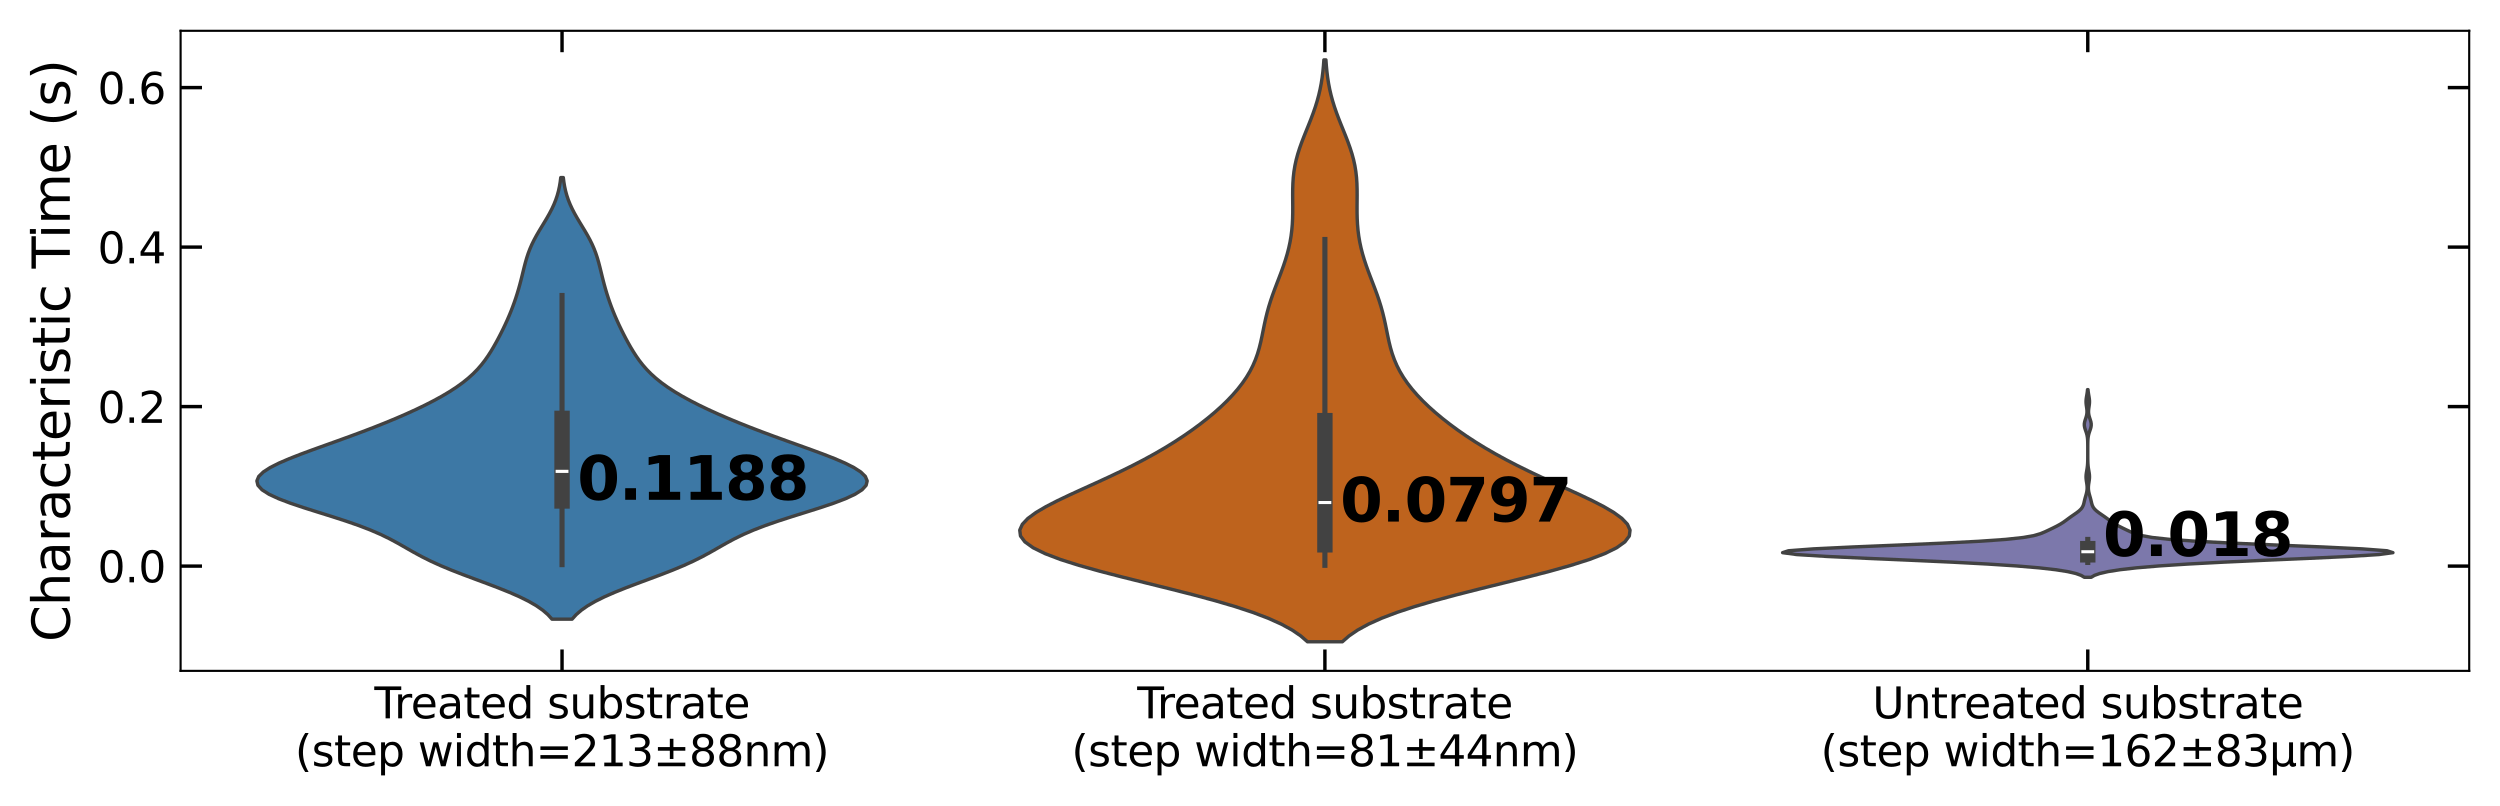 <?xml version="1.0" encoding="utf-8" standalone="no"?>
<!DOCTYPE svg PUBLIC "-//W3C//DTD SVG 1.1//EN"
  "http://www.w3.org/Graphics/SVG/1.1/DTD/svg11.dtd">
<svg xmlns:xlink="http://www.w3.org/1999/xlink" width="584.4pt" height="188.4pt" viewBox="0 0 584.4 188.4" xmlns="http://www.w3.org/2000/svg" version="1.1">
 <defs>
  <style type="text/css">*{stroke-linejoin: round; stroke-linecap: butt}</style>
 </defs>
 <g id="figure_1">
  <g id="patch_1">
   <path d="M 0 188.4 
L 584.4 188.4 
L 584.4 0 
L 0 0 
z
" style="fill: #ffffff"/>
  </g>
  <g id="axes_1">
   <g id="patch_2">
    <path d="M 42.217 156.824 
L 577.2 156.824 
L 577.2 7.2 
L 42.217 7.2 
z
" style="fill: #ffffff"/>
   </g>
   <g id="PolyCollection_1">
    <defs>
     <path id="m3289b4a9d1" d="M 133.731 -43.666 
L 129.03 -43.666 
L 128.087 -44.709 
L 126.881 -45.752 
L 125.384 -46.794 
L 123.583 -47.837 
L 121.482 -48.879 
L 119.11 -49.922 
L 116.516 -50.965 
L 113.772 -52.007 
L 110.963 -53.05 
L 108.179 -54.093 
L 105.503 -55.135 
L 103 -56.178 
L 100.705 -57.221 
L 98.616 -58.263 
L 96.695 -59.306 
L 94.867 -60.348 
L 93.037 -61.391 
L 91.101 -62.434 
L 88.962 -63.476 
L 86.55 -64.519 
L 83.834 -65.562 
L 80.831 -66.604 
L 77.607 -67.647 
L 74.275 -68.69 
L 70.978 -69.732 
L 67.877 -70.775 
L 65.133 -71.817 
L 62.888 -72.86 
L 61.254 -73.903 
L 60.299 -74.945 
L 60.05 -75.988 
L 60.487 -77.031 
L 61.556 -78.073 
L 63.176 -79.116 
L 65.248 -80.159 
L 67.668 -81.201 
L 70.335 -82.244 
L 73.156 -83.287 
L 76.053 -84.329 
L 78.964 -85.372 
L 81.84 -86.414 
L 84.651 -87.457 
L 87.374 -88.5 
L 89.998 -89.542 
L 92.516 -90.585 
L 94.922 -91.628 
L 97.212 -92.67 
L 99.38 -93.713 
L 101.418 -94.756 
L 103.319 -95.798 
L 105.074 -96.841 
L 106.677 -97.883 
L 108.127 -98.926 
L 109.426 -99.969 
L 110.582 -101.011 
L 111.606 -102.054 
L 112.515 -103.097 
L 113.327 -104.139 
L 114.06 -105.182 
L 114.732 -106.225 
L 115.357 -107.267 
L 115.947 -108.31 
L 116.51 -109.352 
L 117.051 -110.395 
L 117.571 -111.438 
L 118.07 -112.48 
L 118.547 -113.523 
L 119 -114.566 
L 119.429 -115.608 
L 119.834 -116.651 
L 120.214 -117.694 
L 120.571 -118.736 
L 120.905 -119.779 
L 121.217 -120.821 
L 121.508 -121.864 
L 121.782 -122.907 
L 122.042 -123.949 
L 122.296 -124.992 
L 122.553 -126.035 
L 122.827 -127.077 
L 123.129 -128.12 
L 123.473 -129.163 
L 123.869 -130.205 
L 124.322 -131.248 
L 124.834 -132.29 
L 125.398 -133.333 
L 126.002 -134.376 
L 126.631 -135.418 
L 127.266 -136.461 
L 127.886 -137.504 
L 128.474 -138.546 
L 129.015 -139.589 
L 129.497 -140.632 
L 129.914 -141.674 
L 130.264 -142.717 
L 130.551 -143.759 
L 130.778 -144.802 
L 130.953 -145.845 
L 131.084 -146.887 
L 131.677 -146.887 
L 131.677 -146.887 
L 131.808 -145.845 
L 131.984 -144.802 
L 132.211 -143.759 
L 132.497 -142.717 
L 132.848 -141.674 
L 133.265 -140.632 
L 133.747 -139.589 
L 134.287 -138.546 
L 134.875 -137.504 
L 135.496 -136.461 
L 136.13 -135.418 
L 136.759 -134.376 
L 137.364 -133.333 
L 137.928 -132.29 
L 138.439 -131.248 
L 138.893 -130.205 
L 139.288 -129.163 
L 139.632 -128.12 
L 139.935 -127.077 
L 140.208 -126.035 
L 140.466 -124.992 
L 140.72 -123.949 
L 140.98 -122.907 
L 141.253 -121.864 
L 141.544 -120.821 
L 141.856 -119.779 
L 142.19 -118.736 
L 142.547 -117.694 
L 142.927 -116.651 
L 143.332 -115.608 
L 143.761 -114.566 
L 144.215 -113.523 
L 144.692 -112.48 
L 145.191 -111.438 
L 145.711 -110.395 
L 146.251 -109.352 
L 146.814 -108.31 
L 147.405 -107.267 
L 148.03 -106.225 
L 148.701 -105.182 
L 149.434 -104.139 
L 150.246 -103.097 
L 151.155 -102.054 
L 152.18 -101.011 
L 153.335 -99.969 
L 154.634 -98.926 
L 156.084 -97.883 
L 157.688 -96.841 
L 159.443 -95.798 
L 161.343 -94.756 
L 163.381 -93.713 
L 165.549 -92.67 
L 167.84 -91.628 
L 170.246 -90.585 
L 172.763 -89.542 
L 175.387 -88.5 
L 178.111 -87.457 
L 180.921 -86.414 
L 183.798 -85.372 
L 186.708 -84.329 
L 189.605 -83.287 
L 192.426 -82.244 
L 195.093 -81.201 
L 197.513 -80.159 
L 199.586 -79.116 
L 201.206 -78.073 
L 202.275 -77.031 
L 202.712 -75.988 
L 202.462 -74.945 
L 201.507 -73.903 
L 199.873 -72.86 
L 197.629 -71.817 
L 194.885 -70.775 
L 191.784 -69.732 
L 188.486 -68.69 
L 185.154 -67.647 
L 181.931 -66.604 
L 178.928 -65.562 
L 176.212 -64.519 
L 173.799 -63.476 
L 171.66 -62.434 
L 169.724 -61.391 
L 167.894 -60.348 
L 166.067 -59.306 
L 164.145 -58.263 
L 162.056 -57.221 
L 159.761 -56.178 
L 157.258 -55.135 
L 154.583 -54.093 
L 151.798 -53.05 
L 148.989 -52.007 
L 146.245 -50.965 
L 143.652 -49.922 
L 141.279 -48.879 
L 139.179 -47.837 
L 137.377 -46.794 
L 135.88 -45.752 
L 134.674 -44.709 
L 133.731 -43.666 
z
" style="stroke: #424242; stroke-width: 0.8"/>
    </defs>
    <g clip-path="url(#pba433b9f17)">
     <use xlink:href="#m3289b4a9d1" x="0" y="188.4" style="fill: #3d78a5; stroke: #424242; stroke-width: 0.8"/>
    </g>
   </g>
   <g id="PolyCollection_2">
    <defs>
     <path id="m4d75ad5c49" d="M 313.783 -38.377 
L 305.633 -38.377 
L 304.059 -39.751 
L 302.044 -41.125 
L 299.53 -42.499 
L 296.474 -43.873 
L 292.856 -45.247 
L 288.685 -46.621 
L 284.006 -47.995 
L 278.905 -49.369 
L 273.501 -50.743 
L 267.949 -52.117 
L 262.427 -53.491 
L 257.123 -54.864 
L 252.223 -56.238 
L 247.898 -57.612 
L 244.289 -58.986 
L 241.498 -60.36 
L 239.581 -61.734 
L 238.551 -63.108 
L 238.377 -64.482 
L 238.991 -65.856 
L 240.296 -67.23 
L 242.179 -68.604 
L 244.516 -69.978 
L 247.184 -71.352 
L 250.07 -72.726 
L 253.069 -74.1 
L 256.098 -75.474 
L 259.088 -76.848 
L 261.992 -78.222 
L 264.776 -79.596 
L 267.425 -80.97 
L 269.931 -82.344 
L 272.296 -83.717 
L 274.525 -85.091 
L 276.627 -86.465 
L 278.609 -87.839 
L 280.477 -89.213 
L 282.234 -90.587 
L 283.883 -91.961 
L 285.421 -93.335 
L 286.846 -94.709 
L 288.156 -96.083 
L 289.346 -97.457 
L 290.414 -98.831 
L 291.359 -100.205 
L 292.18 -101.579 
L 292.882 -102.953 
L 293.471 -104.327 
L 293.961 -105.701 
L 294.366 -107.075 
L 294.707 -108.449 
L 295.005 -109.823 
L 295.283 -111.197 
L 295.563 -112.571 
L 295.864 -113.944 
L 296.2 -115.318 
L 296.58 -116.692 
L 297.006 -118.066 
L 297.475 -119.44 
L 297.977 -120.814 
L 298.5 -122.188 
L 299.028 -123.562 
L 299.547 -124.936 
L 300.041 -126.31 
L 300.498 -127.684 
L 300.907 -129.058 
L 301.262 -130.432 
L 301.557 -131.806 
L 301.792 -133.18 
L 301.967 -134.554 
L 302.087 -135.928 
L 302.158 -137.302 
L 302.189 -138.676 
L 302.192 -140.05 
L 302.181 -141.424 
L 302.172 -142.798 
L 302.181 -144.171 
L 302.225 -145.545 
L 302.318 -146.919 
L 302.473 -148.293 
L 302.699 -149.667 
L 302.998 -151.041 
L 303.37 -152.415 
L 303.807 -153.789 
L 304.298 -155.163 
L 304.829 -156.537 
L 305.381 -157.911 
L 305.937 -159.285 
L 306.48 -160.659 
L 306.995 -162.033 
L 307.47 -163.407 
L 307.896 -164.781 
L 308.269 -166.155 
L 308.587 -167.529 
L 308.852 -168.903 
L 309.067 -170.277 
L 309.238 -171.651 
L 309.37 -173.024 
L 309.47 -174.398 
L 309.947 -174.398 
L 309.947 -174.398 
L 310.047 -173.024 
L 310.179 -171.651 
L 310.349 -170.277 
L 310.564 -168.903 
L 310.829 -167.529 
L 311.147 -166.155 
L 311.52 -164.781 
L 311.947 -163.407 
L 312.422 -162.033 
L 312.937 -160.659 
L 313.48 -159.285 
L 314.036 -157.911 
L 314.588 -156.537 
L 315.118 -155.163 
L 315.609 -153.789 
L 316.046 -152.415 
L 316.418 -151.041 
L 316.718 -149.667 
L 316.943 -148.293 
L 317.099 -146.919 
L 317.192 -145.545 
L 317.235 -144.171 
L 317.244 -142.798 
L 317.235 -141.424 
L 317.224 -140.05 
L 317.227 -138.676 
L 317.259 -137.302 
L 317.33 -135.928 
L 317.449 -134.554 
L 317.625 -133.18 
L 317.859 -131.806 
L 318.155 -130.432 
L 318.509 -129.058 
L 318.918 -127.684 
L 319.375 -126.31 
L 319.869 -124.936 
L 320.388 -123.562 
L 320.916 -122.188 
L 321.439 -120.814 
L 321.941 -119.44 
L 322.41 -118.066 
L 322.836 -116.692 
L 323.216 -115.318 
L 323.553 -113.944 
L 323.854 -112.571 
L 324.134 -111.197 
L 324.412 -109.823 
L 324.71 -108.449 
L 325.05 -107.075 
L 325.455 -105.701 
L 325.945 -104.327 
L 326.535 -102.953 
L 327.236 -101.579 
L 328.058 -100.205 
L 329.002 -98.831 
L 330.07 -97.457 
L 331.261 -96.083 
L 332.57 -94.709 
L 333.996 -93.335 
L 335.534 -91.961 
L 337.182 -90.587 
L 338.939 -89.213 
L 340.807 -87.839 
L 342.789 -86.465 
L 344.891 -85.091 
L 347.121 -83.717 
L 349.485 -82.344 
L 351.991 -80.97 
L 354.64 -79.596 
L 357.425 -78.222 
L 360.328 -76.848 
L 363.319 -75.474 
L 366.347 -74.1 
L 369.347 -72.726 
L 372.232 -71.352 
L 374.901 -69.978 
L 377.238 -68.604 
L 379.12 -67.23 
L 380.426 -65.856 
L 381.039 -64.482 
L 380.865 -63.108 
L 379.835 -61.734 
L 377.919 -60.36 
L 375.127 -58.986 
L 371.518 -57.612 
L 367.193 -56.238 
L 362.294 -54.864 
L 356.99 -53.491 
L 351.467 -52.117 
L 345.915 -50.743 
L 340.512 -49.369 
L 335.41 -47.995 
L 330.732 -46.621 
L 326.56 -45.247 
L 322.942 -43.873 
L 319.886 -42.499 
L 317.372 -41.125 
L 315.357 -39.751 
L 313.783 -38.377 
z
" style="stroke: #424242; stroke-width: 0.8"/>
    </defs>
    <g clip-path="url(#pba433b9f17)">
     <use xlink:href="#m4d75ad5c49" x="0" y="188.4" style="fill: #be631d; stroke: #424242; stroke-width: 0.8"/>
    </g>
   </g>
   <g id="PolyCollection_3">
    <defs>
     <path id="mbf0f3ba558" d="M 488.83 -53.449 
L 487.241 -53.449 
L 486.494 -53.892 
L 485.255 -54.336 
L 483.338 -54.779 
L 480.536 -55.222 
L 476.626 -55.665 
L 471.374 -56.108 
L 464.587 -56.551 
L 456.229 -56.995 
L 446.588 -57.438 
L 436.431 -57.881 
L 427.032 -58.324 
L 419.97 -58.767 
L 416.705 -59.21 
L 418.074 -59.654 
L 423.922 -60.097 
L 433.079 -60.54 
L 443.732 -60.983 
L 454.021 -61.426 
L 462.59 -61.869 
L 468.857 -62.312 
L 472.954 -62.756 
L 475.436 -63.199 
L 476.956 -63.642 
L 478.036 -64.085 
L 478.98 -64.528 
L 479.898 -64.971 
L 480.783 -65.415 
L 481.59 -65.858 
L 482.295 -66.301 
L 482.919 -66.744 
L 483.513 -67.187 
L 484.125 -67.63 
L 484.768 -68.074 
L 485.408 -68.517 
L 485.987 -68.96 
L 486.45 -69.403 
L 486.778 -69.846 
L 486.987 -70.289 
L 487.12 -70.732 
L 487.221 -71.176 
L 487.325 -71.619 
L 487.443 -72.062 
L 487.571 -72.505 
L 487.694 -72.948 
L 487.796 -73.391 
L 487.864 -73.835 
L 487.892 -74.278 
L 487.88 -74.721 
L 487.834 -75.164 
L 487.768 -75.607 
L 487.699 -76.05 
L 487.647 -76.494 
L 487.628 -76.937 
L 487.648 -77.38 
L 487.702 -77.823 
L 487.775 -78.266 
L 487.852 -78.709 
L 487.918 -79.153 
L 487.968 -79.596 
L 488 -80.039 
L 488.019 -80.482 
L 488.029 -80.925 
L 488.033 -81.368 
L 488.035 -81.811 
L 488.035 -82.255 
L 488.036 -82.698 
L 488.036 -83.141 
L 488.035 -83.584 
L 488.035 -84.027 
L 488.032 -84.47 
L 488.027 -84.914 
L 488.014 -85.357 
L 487.987 -85.8 
L 487.937 -86.243 
L 487.857 -86.686 
L 487.741 -87.129 
L 487.596 -87.573 
L 487.443 -88.016 
L 487.311 -88.459 
L 487.233 -88.902 
L 487.231 -89.345 
L 487.305 -89.788 
L 487.432 -90.231 
L 487.58 -90.675 
L 487.713 -91.118 
L 487.808 -91.561 
L 487.852 -92.004 
L 487.847 -92.447 
L 487.804 -92.89 
L 487.74 -93.334 
L 487.677 -93.777 
L 487.636 -94.22 
L 487.63 -94.663 
L 487.663 -95.106 
L 487.725 -95.549 
L 487.801 -95.993 
L 487.876 -96.436 
L 487.937 -96.879 
L 487.981 -97.322 
L 488.091 -97.322 
L 488.091 -97.322 
L 488.134 -96.879 
L 488.196 -96.436 
L 488.27 -95.993 
L 488.347 -95.549 
L 488.409 -95.106 
L 488.442 -94.663 
L 488.436 -94.22 
L 488.394 -93.777 
L 488.331 -93.334 
L 488.267 -92.89 
L 488.224 -92.447 
L 488.219 -92.004 
L 488.264 -91.561 
L 488.358 -91.118 
L 488.492 -90.675 
L 488.639 -90.231 
L 488.767 -89.788 
L 488.84 -89.345 
L 488.838 -88.902 
L 488.761 -88.459 
L 488.629 -88.016 
L 488.475 -87.573 
L 488.331 -87.129 
L 488.215 -86.686 
L 488.134 -86.243 
L 488.085 -85.8 
L 488.058 -85.357 
L 488.045 -84.914 
L 488.039 -84.47 
L 488.037 -84.027 
L 488.036 -83.584 
L 488.036 -83.141 
L 488.036 -82.698 
L 488.036 -82.255 
L 488.037 -81.811 
L 488.039 -81.368 
L 488.043 -80.925 
L 488.053 -80.482 
L 488.071 -80.039 
L 488.104 -79.596 
L 488.153 -79.153 
L 488.22 -78.709 
L 488.296 -78.266 
L 488.37 -77.823 
L 488.424 -77.38 
L 488.444 -76.937 
L 488.424 -76.494 
L 488.372 -76.05 
L 488.303 -75.607 
L 488.237 -75.164 
L 488.192 -74.721 
L 488.18 -74.278 
L 488.208 -73.835 
L 488.275 -73.391 
L 488.377 -72.948 
L 488.5 -72.505 
L 488.628 -72.062 
L 488.746 -71.619 
L 488.85 -71.176 
L 488.952 -70.732 
L 489.085 -70.289 
L 489.294 -69.846 
L 489.622 -69.403 
L 490.085 -68.96 
L 490.663 -68.517 
L 491.303 -68.074 
L 491.946 -67.63 
L 492.558 -67.187 
L 493.152 -66.744 
L 493.776 -66.301 
L 494.481 -65.858 
L 495.288 -65.415 
L 496.173 -64.971 
L 497.092 -64.528 
L 498.036 -64.085 
L 499.116 -63.642 
L 500.636 -63.199 
L 503.117 -62.756 
L 507.214 -62.312 
L 513.482 -61.869 
L 522.05 -61.426 
L 532.34 -60.983 
L 542.993 -60.54 
L 552.15 -60.097 
L 557.997 -59.654 
L 559.367 -59.21 
L 556.102 -58.767 
L 549.039 -58.324 
L 539.64 -57.881 
L 529.484 -57.438 
L 519.843 -56.995 
L 511.484 -56.551 
L 504.697 -56.108 
L 499.445 -55.665 
L 495.535 -55.222 
L 492.734 -54.779 
L 490.817 -54.336 
L 489.578 -53.892 
L 488.83 -53.449 
z
" style="stroke: #424242; stroke-width: 0.8"/>
    </defs>
    <g clip-path="url(#pba433b9f17)">
     <use xlink:href="#mbf0f3ba558" x="0" y="188.4" style="fill: #7c78ab; stroke: #424242; stroke-width: 0.8"/>
    </g>
   </g>
   <g id="matplotlib.axis_1">
    <g id="xtick_1">
     <g id="line2d_1">
      <defs>
       <path id="m0c1c3da19c" d="M 0 0 
L 0 -5 
" style="stroke: #000000; stroke-width: 0.8"/>
      </defs>
      <g>
       <use xlink:href="#m0c1c3da19c" x="131.381" y="156.824" style="stroke: #000000; stroke-width: 0.8"/>
      </g>
     </g>
     <g id="line2d_2">
      <defs>
       <path id="m4437d28113" d="M 0 0 
L 0 5 
" style="stroke: #000000; stroke-width: 0.8"/>
      </defs>
      <g>
       <use xlink:href="#m4437d28113" x="131.381" y="7.2" style="stroke: #000000; stroke-width: 0.8"/>
      </g>
     </g>
     <g id="text_1">
      <!-- Treated substrate -->
      <g transform="translate(87.512 167.922) scale(0.1 -0.1)">
       <defs>
        <path id="DejaVuSans-54" d="M -19 4666 
L 3928 4666 
L 3928 4134 
L 2272 4134 
L 2272 0 
L 1638 0 
L 1638 4134 
L -19 4134 
L -19 4666 
z
" transform="scale(0.016)"/>
        <path id="DejaVuSans-72" d="M 2631 2963 
Q 2534 3019 2420 3045 
Q 2306 3072 2169 3072 
Q 1681 3072 1420 2755 
Q 1159 2438 1159 1844 
L 1159 0 
L 581 0 
L 581 3500 
L 1159 3500 
L 1159 2956 
Q 1341 3275 1631 3429 
Q 1922 3584 2338 3584 
Q 2397 3584 2469 3576 
Q 2541 3569 2628 3553 
L 2631 2963 
z
" transform="scale(0.016)"/>
        <path id="DejaVuSans-65" d="M 3597 1894 
L 3597 1613 
L 953 1613 
Q 991 1019 1311 708 
Q 1631 397 2203 397 
Q 2534 397 2845 478 
Q 3156 559 3463 722 
L 3463 178 
Q 3153 47 2828 -22 
Q 2503 -91 2169 -91 
Q 1331 -91 842 396 
Q 353 884 353 1716 
Q 353 2575 817 3079 
Q 1281 3584 2069 3584 
Q 2775 3584 3186 3129 
Q 3597 2675 3597 1894 
z
M 3022 2063 
Q 3016 2534 2758 2815 
Q 2500 3097 2075 3097 
Q 1594 3097 1305 2825 
Q 1016 2553 972 2059 
L 3022 2063 
z
" transform="scale(0.016)"/>
        <path id="DejaVuSans-61" d="M 2194 1759 
Q 1497 1759 1228 1600 
Q 959 1441 959 1056 
Q 959 750 1161 570 
Q 1363 391 1709 391 
Q 2188 391 2477 730 
Q 2766 1069 2766 1631 
L 2766 1759 
L 2194 1759 
z
M 3341 1997 
L 3341 0 
L 2766 0 
L 2766 531 
Q 2569 213 2275 61 
Q 1981 -91 1556 -91 
Q 1019 -91 701 211 
Q 384 513 384 1019 
Q 384 1609 779 1909 
Q 1175 2209 1959 2209 
L 2766 2209 
L 2766 2266 
Q 2766 2663 2505 2880 
Q 2244 3097 1772 3097 
Q 1472 3097 1187 3025 
Q 903 2953 641 2809 
L 641 3341 
Q 956 3463 1253 3523 
Q 1550 3584 1831 3584 
Q 2591 3584 2966 3190 
Q 3341 2797 3341 1997 
z
" transform="scale(0.016)"/>
        <path id="DejaVuSans-74" d="M 1172 4494 
L 1172 3500 
L 2356 3500 
L 2356 3053 
L 1172 3053 
L 1172 1153 
Q 1172 725 1289 603 
Q 1406 481 1766 481 
L 2356 481 
L 2356 0 
L 1766 0 
Q 1100 0 847 248 
Q 594 497 594 1153 
L 594 3053 
L 172 3053 
L 172 3500 
L 594 3500 
L 594 4494 
L 1172 4494 
z
" transform="scale(0.016)"/>
        <path id="DejaVuSans-64" d="M 2906 2969 
L 2906 4863 
L 3481 4863 
L 3481 0 
L 2906 0 
L 2906 525 
Q 2725 213 2448 61 
Q 2172 -91 1784 -91 
Q 1150 -91 751 415 
Q 353 922 353 1747 
Q 353 2572 751 3078 
Q 1150 3584 1784 3584 
Q 2172 3584 2448 3432 
Q 2725 3281 2906 2969 
z
M 947 1747 
Q 947 1113 1208 752 
Q 1469 391 1925 391 
Q 2381 391 2643 752 
Q 2906 1113 2906 1747 
Q 2906 2381 2643 2742 
Q 2381 3103 1925 3103 
Q 1469 3103 1208 2742 
Q 947 2381 947 1747 
z
" transform="scale(0.016)"/>
        <path id="DejaVuSans-20" transform="scale(0.016)"/>
        <path id="DejaVuSans-73" d="M 2834 3397 
L 2834 2853 
Q 2591 2978 2328 3040 
Q 2066 3103 1784 3103 
Q 1356 3103 1142 2972 
Q 928 2841 928 2578 
Q 928 2378 1081 2264 
Q 1234 2150 1697 2047 
L 1894 2003 
Q 2506 1872 2764 1633 
Q 3022 1394 3022 966 
Q 3022 478 2636 193 
Q 2250 -91 1575 -91 
Q 1294 -91 989 -36 
Q 684 19 347 128 
L 347 722 
Q 666 556 975 473 
Q 1284 391 1588 391 
Q 1994 391 2212 530 
Q 2431 669 2431 922 
Q 2431 1156 2273 1281 
Q 2116 1406 1581 1522 
L 1381 1569 
Q 847 1681 609 1914 
Q 372 2147 372 2553 
Q 372 3047 722 3315 
Q 1072 3584 1716 3584 
Q 2034 3584 2315 3537 
Q 2597 3491 2834 3397 
z
" transform="scale(0.016)"/>
        <path id="DejaVuSans-75" d="M 544 1381 
L 544 3500 
L 1119 3500 
L 1119 1403 
Q 1119 906 1312 657 
Q 1506 409 1894 409 
Q 2359 409 2629 706 
Q 2900 1003 2900 1516 
L 2900 3500 
L 3475 3500 
L 3475 0 
L 2900 0 
L 2900 538 
Q 2691 219 2414 64 
Q 2138 -91 1772 -91 
Q 1169 -91 856 284 
Q 544 659 544 1381 
z
M 1991 3584 
L 1991 3584 
z
" transform="scale(0.016)"/>
        <path id="DejaVuSans-62" d="M 3116 1747 
Q 3116 2381 2855 2742 
Q 2594 3103 2138 3103 
Q 1681 3103 1420 2742 
Q 1159 2381 1159 1747 
Q 1159 1113 1420 752 
Q 1681 391 2138 391 
Q 2594 391 2855 752 
Q 3116 1113 3116 1747 
z
M 1159 2969 
Q 1341 3281 1617 3432 
Q 1894 3584 2278 3584 
Q 2916 3584 3314 3078 
Q 3713 2572 3713 1747 
Q 3713 922 3314 415 
Q 2916 -91 2278 -91 
Q 1894 -91 1617 61 
Q 1341 213 1159 525 
L 1159 0 
L 581 0 
L 581 4863 
L 1159 4863 
L 1159 2969 
z
" transform="scale(0.016)"/>
       </defs>
       <use xlink:href="#DejaVuSans-54"/>
       <use xlink:href="#DejaVuSans-72" x="46.334"/>
       <use xlink:href="#DejaVuSans-65" x="85.197"/>
       <use xlink:href="#DejaVuSans-61" x="146.721"/>
       <use xlink:href="#DejaVuSans-74" x="208"/>
       <use xlink:href="#DejaVuSans-65" x="247.209"/>
       <use xlink:href="#DejaVuSans-64" x="308.732"/>
       <use xlink:href="#DejaVuSans-20" x="372.209"/>
       <use xlink:href="#DejaVuSans-73" x="403.996"/>
       <use xlink:href="#DejaVuSans-75" x="456.096"/>
       <use xlink:href="#DejaVuSans-62" x="519.475"/>
       <use xlink:href="#DejaVuSans-73" x="582.951"/>
       <use xlink:href="#DejaVuSans-74" x="635.051"/>
       <use xlink:href="#DejaVuSans-72" x="674.26"/>
       <use xlink:href="#DejaVuSans-61" x="715.373"/>
       <use xlink:href="#DejaVuSans-74" x="776.652"/>
       <use xlink:href="#DejaVuSans-65" x="815.861"/>
      </g>
      <!-- (step width=213±88nm) -->
      <g transform="translate(68.968 179.12) scale(0.1 -0.1)">
       <defs>
        <path id="DejaVuSans-28" d="M 1984 4856 
Q 1566 4138 1362 3434 
Q 1159 2731 1159 2009 
Q 1159 1288 1364 580 
Q 1569 -128 1984 -844 
L 1484 -844 
Q 1016 -109 783 600 
Q 550 1309 550 2009 
Q 550 2706 781 3412 
Q 1013 4119 1484 4856 
L 1984 4856 
z
" transform="scale(0.016)"/>
        <path id="DejaVuSans-70" d="M 1159 525 
L 1159 -1331 
L 581 -1331 
L 581 3500 
L 1159 3500 
L 1159 2969 
Q 1341 3281 1617 3432 
Q 1894 3584 2278 3584 
Q 2916 3584 3314 3078 
Q 3713 2572 3713 1747 
Q 3713 922 3314 415 
Q 2916 -91 2278 -91 
Q 1894 -91 1617 61 
Q 1341 213 1159 525 
z
M 3116 1747 
Q 3116 2381 2855 2742 
Q 2594 3103 2138 3103 
Q 1681 3103 1420 2742 
Q 1159 2381 1159 1747 
Q 1159 1113 1420 752 
Q 1681 391 2138 391 
Q 2594 391 2855 752 
Q 3116 1113 3116 1747 
z
" transform="scale(0.016)"/>
        <path id="DejaVuSans-77" d="M 269 3500 
L 844 3500 
L 1563 769 
L 2278 3500 
L 2956 3500 
L 3675 769 
L 4391 3500 
L 4966 3500 
L 4050 0 
L 3372 0 
L 2619 2869 
L 1863 0 
L 1184 0 
L 269 3500 
z
" transform="scale(0.016)"/>
        <path id="DejaVuSans-69" d="M 603 3500 
L 1178 3500 
L 1178 0 
L 603 0 
L 603 3500 
z
M 603 4863 
L 1178 4863 
L 1178 4134 
L 603 4134 
L 603 4863 
z
" transform="scale(0.016)"/>
        <path id="DejaVuSans-68" d="M 3513 2113 
L 3513 0 
L 2938 0 
L 2938 2094 
Q 2938 2591 2744 2837 
Q 2550 3084 2163 3084 
Q 1697 3084 1428 2787 
Q 1159 2491 1159 1978 
L 1159 0 
L 581 0 
L 581 4863 
L 1159 4863 
L 1159 2956 
Q 1366 3272 1645 3428 
Q 1925 3584 2291 3584 
Q 2894 3584 3203 3211 
Q 3513 2838 3513 2113 
z
" transform="scale(0.016)"/>
        <path id="DejaVuSans-3d" d="M 678 2906 
L 4684 2906 
L 4684 2381 
L 678 2381 
L 678 2906 
z
M 678 1631 
L 4684 1631 
L 4684 1100 
L 678 1100 
L 678 1631 
z
" transform="scale(0.016)"/>
        <path id="DejaVuSans-32" d="M 1228 531 
L 3431 531 
L 3431 0 
L 469 0 
L 469 531 
Q 828 903 1448 1529 
Q 2069 2156 2228 2338 
Q 2531 2678 2651 2914 
Q 2772 3150 2772 3378 
Q 2772 3750 2511 3984 
Q 2250 4219 1831 4219 
Q 1534 4219 1204 4116 
Q 875 4013 500 3803 
L 500 4441 
Q 881 4594 1212 4672 
Q 1544 4750 1819 4750 
Q 2544 4750 2975 4387 
Q 3406 4025 3406 3419 
Q 3406 3131 3298 2873 
Q 3191 2616 2906 2266 
Q 2828 2175 2409 1742 
Q 1991 1309 1228 531 
z
" transform="scale(0.016)"/>
        <path id="DejaVuSans-31" d="M 794 531 
L 1825 531 
L 1825 4091 
L 703 3866 
L 703 4441 
L 1819 4666 
L 2450 4666 
L 2450 531 
L 3481 531 
L 3481 0 
L 794 0 
L 794 531 
z
" transform="scale(0.016)"/>
        <path id="DejaVuSans-33" d="M 2597 2516 
Q 3050 2419 3304 2112 
Q 3559 1806 3559 1356 
Q 3559 666 3084 287 
Q 2609 -91 1734 -91 
Q 1441 -91 1130 -33 
Q 819 25 488 141 
L 488 750 
Q 750 597 1062 519 
Q 1375 441 1716 441 
Q 2309 441 2620 675 
Q 2931 909 2931 1356 
Q 2931 1769 2642 2001 
Q 2353 2234 1838 2234 
L 1294 2234 
L 1294 2753 
L 1863 2753 
Q 2328 2753 2575 2939 
Q 2822 3125 2822 3475 
Q 2822 3834 2567 4026 
Q 2313 4219 1838 4219 
Q 1578 4219 1281 4162 
Q 984 4106 628 3988 
L 628 4550 
Q 988 4650 1302 4700 
Q 1616 4750 1894 4750 
Q 2613 4750 3031 4423 
Q 3450 4097 3450 3541 
Q 3450 3153 3228 2886 
Q 3006 2619 2597 2516 
z
" transform="scale(0.016)"/>
        <path id="DejaVuSans-b1" d="M 2944 4013 
L 2944 2803 
L 4684 2803 
L 4684 2272 
L 2944 2272 
L 2944 1063 
L 2419 1063 
L 2419 2272 
L 678 2272 
L 678 2803 
L 2419 2803 
L 2419 4013 
L 2944 4013 
z
M 678 531 
L 4684 531 
L 4684 0 
L 678 0 
L 678 531 
z
" transform="scale(0.016)"/>
        <path id="DejaVuSans-38" d="M 2034 2216 
Q 1584 2216 1326 1975 
Q 1069 1734 1069 1313 
Q 1069 891 1326 650 
Q 1584 409 2034 409 
Q 2484 409 2743 651 
Q 3003 894 3003 1313 
Q 3003 1734 2745 1975 
Q 2488 2216 2034 2216 
z
M 1403 2484 
Q 997 2584 770 2862 
Q 544 3141 544 3541 
Q 544 4100 942 4425 
Q 1341 4750 2034 4750 
Q 2731 4750 3128 4425 
Q 3525 4100 3525 3541 
Q 3525 3141 3298 2862 
Q 3072 2584 2669 2484 
Q 3125 2378 3379 2068 
Q 3634 1759 3634 1313 
Q 3634 634 3220 271 
Q 2806 -91 2034 -91 
Q 1263 -91 848 271 
Q 434 634 434 1313 
Q 434 1759 690 2068 
Q 947 2378 1403 2484 
z
M 1172 3481 
Q 1172 3119 1398 2916 
Q 1625 2713 2034 2713 
Q 2441 2713 2670 2916 
Q 2900 3119 2900 3481 
Q 2900 3844 2670 4047 
Q 2441 4250 2034 4250 
Q 1625 4250 1398 4047 
Q 1172 3844 1172 3481 
z
" transform="scale(0.016)"/>
        <path id="DejaVuSans-6e" d="M 3513 2113 
L 3513 0 
L 2938 0 
L 2938 2094 
Q 2938 2591 2744 2837 
Q 2550 3084 2163 3084 
Q 1697 3084 1428 2787 
Q 1159 2491 1159 1978 
L 1159 0 
L 581 0 
L 581 3500 
L 1159 3500 
L 1159 2956 
Q 1366 3272 1645 3428 
Q 1925 3584 2291 3584 
Q 2894 3584 3203 3211 
Q 3513 2838 3513 2113 
z
" transform="scale(0.016)"/>
        <path id="DejaVuSans-6d" d="M 3328 2828 
Q 3544 3216 3844 3400 
Q 4144 3584 4550 3584 
Q 5097 3584 5394 3201 
Q 5691 2819 5691 2113 
L 5691 0 
L 5113 0 
L 5113 2094 
Q 5113 2597 4934 2840 
Q 4756 3084 4391 3084 
Q 3944 3084 3684 2787 
Q 3425 2491 3425 1978 
L 3425 0 
L 2847 0 
L 2847 2094 
Q 2847 2600 2669 2842 
Q 2491 3084 2119 3084 
Q 1678 3084 1418 2786 
Q 1159 2488 1159 1978 
L 1159 0 
L 581 0 
L 581 3500 
L 1159 3500 
L 1159 2956 
Q 1356 3278 1631 3431 
Q 1906 3584 2284 3584 
Q 2666 3584 2933 3390 
Q 3200 3197 3328 2828 
z
" transform="scale(0.016)"/>
        <path id="DejaVuSans-29" d="M 513 4856 
L 1013 4856 
Q 1481 4119 1714 3412 
Q 1947 2706 1947 2009 
Q 1947 1309 1714 600 
Q 1481 -109 1013 -844 
L 513 -844 
Q 928 -128 1133 580 
Q 1338 1288 1338 2009 
Q 1338 2731 1133 3434 
Q 928 4138 513 4856 
z
" transform="scale(0.016)"/>
       </defs>
       <use xlink:href="#DejaVuSans-28"/>
       <use xlink:href="#DejaVuSans-73" x="39.014"/>
       <use xlink:href="#DejaVuSans-74" x="91.113"/>
       <use xlink:href="#DejaVuSans-65" x="130.322"/>
       <use xlink:href="#DejaVuSans-70" x="191.846"/>
       <use xlink:href="#DejaVuSans-20" x="255.322"/>
       <use xlink:href="#DejaVuSans-77" x="287.109"/>
       <use xlink:href="#DejaVuSans-69" x="368.896"/>
       <use xlink:href="#DejaVuSans-64" x="396.68"/>
       <use xlink:href="#DejaVuSans-74" x="460.156"/>
       <use xlink:href="#DejaVuSans-68" x="499.365"/>
       <use xlink:href="#DejaVuSans-3d" x="562.744"/>
       <use xlink:href="#DejaVuSans-32" x="646.533"/>
       <use xlink:href="#DejaVuSans-31" x="710.156"/>
       <use xlink:href="#DejaVuSans-33" x="773.779"/>
       <use xlink:href="#DejaVuSans-b1" x="837.402"/>
       <use xlink:href="#DejaVuSans-38" x="921.191"/>
       <use xlink:href="#DejaVuSans-38" x="984.814"/>
       <use xlink:href="#DejaVuSans-6e" x="1048.438"/>
       <use xlink:href="#DejaVuSans-6d" x="1111.816"/>
       <use xlink:href="#DejaVuSans-29" x="1209.229"/>
      </g>
     </g>
    </g>
    <g id="xtick_2">
     <g id="line2d_3">
      <g>
       <use xlink:href="#m0c1c3da19c" x="309.708" y="156.824" style="stroke: #000000; stroke-width: 0.8"/>
      </g>
     </g>
     <g id="line2d_4">
      <g>
       <use xlink:href="#m4437d28113" x="309.708" y="7.2" style="stroke: #000000; stroke-width: 0.8"/>
      </g>
     </g>
     <g id="text_2">
      <!-- Treated substrate -->
      <g transform="translate(265.839 167.922) scale(0.1 -0.1)">
       <use xlink:href="#DejaVuSans-54"/>
       <use xlink:href="#DejaVuSans-72" x="46.334"/>
       <use xlink:href="#DejaVuSans-65" x="85.197"/>
       <use xlink:href="#DejaVuSans-61" x="146.721"/>
       <use xlink:href="#DejaVuSans-74" x="208"/>
       <use xlink:href="#DejaVuSans-65" x="247.209"/>
       <use xlink:href="#DejaVuSans-64" x="308.732"/>
       <use xlink:href="#DejaVuSans-20" x="372.209"/>
       <use xlink:href="#DejaVuSans-73" x="403.996"/>
       <use xlink:href="#DejaVuSans-75" x="456.096"/>
       <use xlink:href="#DejaVuSans-62" x="519.475"/>
       <use xlink:href="#DejaVuSans-73" x="582.951"/>
       <use xlink:href="#DejaVuSans-74" x="635.051"/>
       <use xlink:href="#DejaVuSans-72" x="674.26"/>
       <use xlink:href="#DejaVuSans-61" x="715.373"/>
       <use xlink:href="#DejaVuSans-74" x="776.652"/>
       <use xlink:href="#DejaVuSans-65" x="815.861"/>
      </g>
      <!-- (step width=81±44nm) -->
      <g transform="translate(250.477 179.12) scale(0.1 -0.1)">
       <defs>
        <path id="DejaVuSans-34" d="M 2419 4116 
L 825 1625 
L 2419 1625 
L 2419 4116 
z
M 2253 4666 
L 3047 4666 
L 3047 1625 
L 3713 1625 
L 3713 1100 
L 3047 1100 
L 3047 0 
L 2419 0 
L 2419 1100 
L 313 1100 
L 313 1709 
L 2253 4666 
z
" transform="scale(0.016)"/>
       </defs>
       <use xlink:href="#DejaVuSans-28"/>
       <use xlink:href="#DejaVuSans-73" x="39.014"/>
       <use xlink:href="#DejaVuSans-74" x="91.113"/>
       <use xlink:href="#DejaVuSans-65" x="130.322"/>
       <use xlink:href="#DejaVuSans-70" x="191.846"/>
       <use xlink:href="#DejaVuSans-20" x="255.322"/>
       <use xlink:href="#DejaVuSans-77" x="287.109"/>
       <use xlink:href="#DejaVuSans-69" x="368.896"/>
       <use xlink:href="#DejaVuSans-64" x="396.68"/>
       <use xlink:href="#DejaVuSans-74" x="460.156"/>
       <use xlink:href="#DejaVuSans-68" x="499.365"/>
       <use xlink:href="#DejaVuSans-3d" x="562.744"/>
       <use xlink:href="#DejaVuSans-38" x="646.533"/>
       <use xlink:href="#DejaVuSans-31" x="710.156"/>
       <use xlink:href="#DejaVuSans-b1" x="773.779"/>
       <use xlink:href="#DejaVuSans-34" x="857.568"/>
       <use xlink:href="#DejaVuSans-34" x="921.191"/>
       <use xlink:href="#DejaVuSans-6e" x="984.814"/>
       <use xlink:href="#DejaVuSans-6d" x="1048.193"/>
       <use xlink:href="#DejaVuSans-29" x="1145.605"/>
      </g>
     </g>
    </g>
    <g id="xtick_3">
     <g id="line2d_5">
      <g>
       <use xlink:href="#m0c1c3da19c" x="488.036" y="156.824" style="stroke: #000000; stroke-width: 0.8"/>
      </g>
     </g>
     <g id="line2d_6">
      <g>
       <use xlink:href="#m4437d28113" x="488.036" y="7.2" style="stroke: #000000; stroke-width: 0.8"/>
      </g>
     </g>
     <g id="text_3">
      <!-- Untreated substrate -->
      <g transform="translate(437.695 167.922) scale(0.1 -0.1)">
       <defs>
        <path id="DejaVuSans-55" d="M 556 4666 
L 1191 4666 
L 1191 1831 
Q 1191 1081 1462 751 
Q 1734 422 2344 422 
Q 2950 422 3222 751 
Q 3494 1081 3494 1831 
L 3494 4666 
L 4128 4666 
L 4128 1753 
Q 4128 841 3676 375 
Q 3225 -91 2344 -91 
Q 1459 -91 1007 375 
Q 556 841 556 1753 
L 556 4666 
z
" transform="scale(0.016)"/>
       </defs>
       <use xlink:href="#DejaVuSans-55"/>
       <use xlink:href="#DejaVuSans-6e" x="73.193"/>
       <use xlink:href="#DejaVuSans-74" x="136.572"/>
       <use xlink:href="#DejaVuSans-72" x="175.781"/>
       <use xlink:href="#DejaVuSans-65" x="214.645"/>
       <use xlink:href="#DejaVuSans-61" x="276.168"/>
       <use xlink:href="#DejaVuSans-74" x="337.447"/>
       <use xlink:href="#DejaVuSans-65" x="376.656"/>
       <use xlink:href="#DejaVuSans-64" x="438.18"/>
       <use xlink:href="#DejaVuSans-20" x="501.656"/>
       <use xlink:href="#DejaVuSans-73" x="533.443"/>
       <use xlink:href="#DejaVuSans-75" x="585.543"/>
       <use xlink:href="#DejaVuSans-62" x="648.922"/>
       <use xlink:href="#DejaVuSans-73" x="712.398"/>
       <use xlink:href="#DejaVuSans-74" x="764.498"/>
       <use xlink:href="#DejaVuSans-72" x="803.707"/>
       <use xlink:href="#DejaVuSans-61" x="844.82"/>
       <use xlink:href="#DejaVuSans-74" x="906.1"/>
       <use xlink:href="#DejaVuSans-65" x="945.309"/>
      </g>
      <!-- (step width=162±83μm) -->
      <g transform="translate(425.611 179.12) scale(0.1 -0.1)">
       <defs>
        <path id="DejaVuSans-36" d="M 2113 2584 
Q 1688 2584 1439 2293 
Q 1191 2003 1191 1497 
Q 1191 994 1439 701 
Q 1688 409 2113 409 
Q 2538 409 2786 701 
Q 3034 994 3034 1497 
Q 3034 2003 2786 2293 
Q 2538 2584 2113 2584 
z
M 3366 4563 
L 3366 3988 
Q 3128 4100 2886 4159 
Q 2644 4219 2406 4219 
Q 1781 4219 1451 3797 
Q 1122 3375 1075 2522 
Q 1259 2794 1537 2939 
Q 1816 3084 2150 3084 
Q 2853 3084 3261 2657 
Q 3669 2231 3669 1497 
Q 3669 778 3244 343 
Q 2819 -91 2113 -91 
Q 1303 -91 875 529 
Q 447 1150 447 2328 
Q 447 3434 972 4092 
Q 1497 4750 2381 4750 
Q 2619 4750 2861 4703 
Q 3103 4656 3366 4563 
z
" transform="scale(0.016)"/>
        <path id="DejaVuSans-3bc" d="M 544 -1331 
L 544 3500 
L 1119 3500 
L 1119 1325 
Q 1119 872 1334 640 
Q 1550 409 1972 409 
Q 2434 409 2667 671 
Q 2900 934 2900 1459 
L 2900 3500 
L 3475 3500 
L 3475 806 
Q 3475 619 3529 530 
Q 3584 441 3700 441 
Q 3728 441 3778 458 
Q 3828 475 3916 513 
L 3916 50 
Q 3788 -22 3673 -56 
Q 3559 -91 3450 -91 
Q 3234 -91 3106 31 
Q 2978 153 2931 403 
Q 2775 156 2548 32 
Q 2322 -91 2016 -91 
Q 1697 -91 1473 31 
Q 1250 153 1119 397 
L 1119 -1331 
L 544 -1331 
z
" transform="scale(0.016)"/>
       </defs>
       <use xlink:href="#DejaVuSans-28"/>
       <use xlink:href="#DejaVuSans-73" x="39.014"/>
       <use xlink:href="#DejaVuSans-74" x="91.113"/>
       <use xlink:href="#DejaVuSans-65" x="130.322"/>
       <use xlink:href="#DejaVuSans-70" x="191.846"/>
       <use xlink:href="#DejaVuSans-20" x="255.322"/>
       <use xlink:href="#DejaVuSans-77" x="287.109"/>
       <use xlink:href="#DejaVuSans-69" x="368.896"/>
       <use xlink:href="#DejaVuSans-64" x="396.68"/>
       <use xlink:href="#DejaVuSans-74" x="460.156"/>
       <use xlink:href="#DejaVuSans-68" x="499.365"/>
       <use xlink:href="#DejaVuSans-3d" x="562.744"/>
       <use xlink:href="#DejaVuSans-31" x="646.533"/>
       <use xlink:href="#DejaVuSans-36" x="710.156"/>
       <use xlink:href="#DejaVuSans-32" x="773.779"/>
       <use xlink:href="#DejaVuSans-b1" x="837.402"/>
       <use xlink:href="#DejaVuSans-38" x="921.191"/>
       <use xlink:href="#DejaVuSans-33" x="984.814"/>
       <use xlink:href="#DejaVuSans-3bc" x="1048.438"/>
       <use xlink:href="#DejaVuSans-6d" x="1112.061"/>
       <use xlink:href="#DejaVuSans-29" x="1209.473"/>
      </g>
     </g>
    </g>
   </g>
   <g id="matplotlib.axis_2">
    <g id="ytick_1">
     <g id="line2d_7">
      <defs>
       <path id="mf5d3b9e7e7" d="M 0 0 
L 5 0 
" style="stroke: #000000; stroke-width: 0.8"/>
      </defs>
      <g>
       <use xlink:href="#mf5d3b9e7e7" x="42.217" y="132.33" style="stroke: #000000; stroke-width: 0.8"/>
      </g>
     </g>
     <g id="line2d_8">
      <defs>
       <path id="mea73d356ba" d="M 0 0 
L -5 0 
" style="stroke: #000000; stroke-width: 0.8"/>
      </defs>
      <g>
       <use xlink:href="#mea73d356ba" x="577.2" y="132.33" style="stroke: #000000; stroke-width: 0.8"/>
      </g>
     </g>
     <g id="text_4">
      <!-- 0.0 -->
      <g transform="translate(22.814 136.13) scale(0.1 -0.1)">
       <defs>
        <path id="DejaVuSans-30" d="M 2034 4250 
Q 1547 4250 1301 3770 
Q 1056 3291 1056 2328 
Q 1056 1369 1301 889 
Q 1547 409 2034 409 
Q 2525 409 2770 889 
Q 3016 1369 3016 2328 
Q 3016 3291 2770 3770 
Q 2525 4250 2034 4250 
z
M 2034 4750 
Q 2819 4750 3233 4129 
Q 3647 3509 3647 2328 
Q 3647 1150 3233 529 
Q 2819 -91 2034 -91 
Q 1250 -91 836 529 
Q 422 1150 422 2328 
Q 422 3509 836 4129 
Q 1250 4750 2034 4750 
z
" transform="scale(0.016)"/>
        <path id="DejaVuSans-2e" d="M 684 794 
L 1344 794 
L 1344 0 
L 684 0 
L 684 794 
z
" transform="scale(0.016)"/>
       </defs>
       <use xlink:href="#DejaVuSans-30"/>
       <use xlink:href="#DejaVuSans-2e" x="63.623"/>
       <use xlink:href="#DejaVuSans-30" x="95.41"/>
      </g>
     </g>
    </g>
    <g id="ytick_2">
     <g id="line2d_9">
      <g>
       <use xlink:href="#mf5d3b9e7e7" x="42.217" y="95.047" style="stroke: #000000; stroke-width: 0.8"/>
      </g>
     </g>
     <g id="line2d_10">
      <g>
       <use xlink:href="#mea73d356ba" x="577.2" y="95.047" style="stroke: #000000; stroke-width: 0.8"/>
      </g>
     </g>
     <g id="text_5">
      <!-- 0.2 -->
      <g transform="translate(22.814 98.846) scale(0.1 -0.1)">
       <use xlink:href="#DejaVuSans-30"/>
       <use xlink:href="#DejaVuSans-2e" x="63.623"/>
       <use xlink:href="#DejaVuSans-32" x="95.41"/>
      </g>
     </g>
    </g>
    <g id="ytick_3">
     <g id="line2d_11">
      <g>
       <use xlink:href="#mf5d3b9e7e7" x="42.217" y="57.763" style="stroke: #000000; stroke-width: 0.8"/>
      </g>
     </g>
     <g id="line2d_12">
      <g>
       <use xlink:href="#mea73d356ba" x="577.2" y="57.763" style="stroke: #000000; stroke-width: 0.8"/>
      </g>
     </g>
     <g id="text_6">
      <!-- 0.4 -->
      <g transform="translate(22.814 61.562) scale(0.1 -0.1)">
       <use xlink:href="#DejaVuSans-30"/>
       <use xlink:href="#DejaVuSans-2e" x="63.623"/>
       <use xlink:href="#DejaVuSans-34" x="95.41"/>
      </g>
     </g>
    </g>
    <g id="ytick_4">
     <g id="line2d_13">
      <g>
       <use xlink:href="#mf5d3b9e7e7" x="42.217" y="20.479" style="stroke: #000000; stroke-width: 0.8"/>
      </g>
     </g>
     <g id="line2d_14">
      <g>
       <use xlink:href="#mea73d356ba" x="577.2" y="20.479" style="stroke: #000000; stroke-width: 0.8"/>
      </g>
     </g>
     <g id="text_7">
      <!-- 0.6 -->
      <g transform="translate(22.814 24.278) scale(0.1 -0.1)">
       <use xlink:href="#DejaVuSans-30"/>
       <use xlink:href="#DejaVuSans-2e" x="63.623"/>
       <use xlink:href="#DejaVuSans-36" x="95.41"/>
      </g>
     </g>
    </g>
    <g id="text_8">
     <!-- Characteristic Time (s) -->
     <g transform="translate(16.318 150.046) rotate(-90) scale(0.12 -0.12)">
      <defs>
       <path id="DejaVuSans-43" d="M 4122 4306 
L 4122 3641 
Q 3803 3938 3442 4084 
Q 3081 4231 2675 4231 
Q 1875 4231 1450 3742 
Q 1025 3253 1025 2328 
Q 1025 1406 1450 917 
Q 1875 428 2675 428 
Q 3081 428 3442 575 
Q 3803 722 4122 1019 
L 4122 359 
Q 3791 134 3420 21 
Q 3050 -91 2638 -91 
Q 1578 -91 968 557 
Q 359 1206 359 2328 
Q 359 3453 968 4101 
Q 1578 4750 2638 4750 
Q 3056 4750 3426 4639 
Q 3797 4528 4122 4306 
z
" transform="scale(0.016)"/>
       <path id="DejaVuSans-63" d="M 3122 3366 
L 3122 2828 
Q 2878 2963 2633 3030 
Q 2388 3097 2138 3097 
Q 1578 3097 1268 2742 
Q 959 2388 959 1747 
Q 959 1106 1268 751 
Q 1578 397 2138 397 
Q 2388 397 2633 464 
Q 2878 531 3122 666 
L 3122 134 
Q 2881 22 2623 -34 
Q 2366 -91 2075 -91 
Q 1284 -91 818 406 
Q 353 903 353 1747 
Q 353 2603 823 3093 
Q 1294 3584 2113 3584 
Q 2378 3584 2631 3529 
Q 2884 3475 3122 3366 
z
" transform="scale(0.016)"/>
      </defs>
      <use xlink:href="#DejaVuSans-43"/>
      <use xlink:href="#DejaVuSans-68" x="69.824"/>
      <use xlink:href="#DejaVuSans-61" x="133.203"/>
      <use xlink:href="#DejaVuSans-72" x="194.482"/>
      <use xlink:href="#DejaVuSans-61" x="235.596"/>
      <use xlink:href="#DejaVuSans-63" x="296.875"/>
      <use xlink:href="#DejaVuSans-74" x="351.855"/>
      <use xlink:href="#DejaVuSans-65" x="391.064"/>
      <use xlink:href="#DejaVuSans-72" x="452.588"/>
      <use xlink:href="#DejaVuSans-69" x="493.701"/>
      <use xlink:href="#DejaVuSans-73" x="521.484"/>
      <use xlink:href="#DejaVuSans-74" x="573.584"/>
      <use xlink:href="#DejaVuSans-69" x="612.793"/>
      <use xlink:href="#DejaVuSans-63" x="640.576"/>
      <use xlink:href="#DejaVuSans-20" x="695.557"/>
      <use xlink:href="#DejaVuSans-54" x="727.344"/>
      <use xlink:href="#DejaVuSans-69" x="785.303"/>
      <use xlink:href="#DejaVuSans-6d" x="813.086"/>
      <use xlink:href="#DejaVuSans-65" x="910.498"/>
      <use xlink:href="#DejaVuSans-20" x="972.021"/>
      <use xlink:href="#DejaVuSans-28" x="1003.809"/>
      <use xlink:href="#DejaVuSans-73" x="1042.822"/>
      <use xlink:href="#DejaVuSans-29" x="1094.922"/>
     </g>
    </g>
   </g>
   <g id="line2d_15">
    <path d="M 131.381 131.982 
L 131.381 69.073 
" clip-path="url(#pba433b9f17)" style="fill: none; stroke: #424242; stroke-width: 1.2; stroke-linecap: square"/>
   </g>
   <g id="line2d_16">
    <path d="M 131.381 117.113 
L 131.381 97.794 
" clip-path="url(#pba433b9f17)" style="fill: none; stroke: #424242; stroke-width: 3.6; stroke-linecap: square"/>
   </g>
   <g id="line2d_17">
    <path d="M 131.381 110.186 
" clip-path="url(#pba433b9f17)" style="fill: none; stroke: #424242; stroke-width: 0.5; stroke-linecap: square"/>
    <defs>
     <path id="mb1b5ea531d" d="M 1.5 0 
L -1.5 -0 
" style="stroke: #ffffff; stroke-width: 0.72"/>
    </defs>
    <g clip-path="url(#pba433b9f17)">
     <use xlink:href="#mb1b5ea531d" x="131.381" y="110.186" style="fill: #ffffff; stroke: #ffffff; stroke-width: 0.72"/>
    </g>
   </g>
   <g id="line2d_18">
    <path d="M 309.708 132.144 
L 309.708 55.993 
" clip-path="url(#pba433b9f17)" style="fill: none; stroke: #424242; stroke-width: 1.2; stroke-linecap: square"/>
   </g>
   <g id="line2d_19">
    <path d="M 309.708 127.364 
L 309.708 98.334 
" clip-path="url(#pba433b9f17)" style="fill: none; stroke: #424242; stroke-width: 3.6; stroke-linecap: square"/>
   </g>
   <g id="line2d_20">
    <path d="M 309.708 117.467 
" clip-path="url(#pba433b9f17)" style="fill: none; stroke: #424242; stroke-width: 0.5; stroke-linecap: square"/>
    <g clip-path="url(#pba433b9f17)">
     <use xlink:href="#mb1b5ea531d" x="309.708" y="117.467" style="fill: #ffffff; stroke: #ffffff; stroke-width: 0.72"/>
    </g>
   </g>
   <g id="line2d_21">
    <path d="M 488.036 131.479 
L 488.036 126.1 
" clip-path="url(#pba433b9f17)" style="fill: none; stroke: #424242; stroke-width: 1.2; stroke-linecap: square"/>
   </g>
   <g id="line2d_22">
    <path d="M 488.036 129.694 
L 488.036 128.251 
" clip-path="url(#pba433b9f17)" style="fill: none; stroke: #424242; stroke-width: 3.6; stroke-linecap: square"/>
   </g>
   <g id="line2d_23">
    <path d="M 488.036 128.969 
" clip-path="url(#pba433b9f17)" style="fill: none; stroke: #424242; stroke-width: 0.5; stroke-linecap: square"/>
    <g clip-path="url(#pba433b9f17)">
     <use xlink:href="#mb1b5ea531d" x="488.036" y="128.969" style="fill: #ffffff; stroke: #ffffff; stroke-width: 0.72"/>
    </g>
   </g>
   <g id="patch_3">
    <path d="M 42.217 156.824 
L 42.217 7.2 
" style="fill: none; stroke: #000000; stroke-width: 0.5; stroke-linejoin: miter; stroke-linecap: square"/>
   </g>
   <g id="patch_4">
    <path d="M 577.2 156.824 
L 577.2 7.2 
" style="fill: none; stroke: #000000; stroke-width: 0.5; stroke-linejoin: miter; stroke-linecap: square"/>
   </g>
   <g id="patch_5">
    <path d="M 42.217 156.824 
L 577.2 156.824 
" style="fill: none; stroke: #000000; stroke-width: 0.5; stroke-linejoin: miter; stroke-linecap: square"/>
   </g>
   <g id="patch_6">
    <path d="M 42.217 7.2 
L 577.2 7.2 
" style="fill: none; stroke: #000000; stroke-width: 0.5; stroke-linejoin: miter; stroke-linecap: square"/>
   </g>
   <g id="text_9">
    <!-- 0.1188 -->
    <g transform="translate(134.947 116.83) scale(0.14 -0.14)">
     <defs>
      <path id="DejaVuSans-Bold-30" d="M 2944 2338 
Q 2944 3213 2780 3570 
Q 2616 3928 2228 3928 
Q 1841 3928 1675 3570 
Q 1509 3213 1509 2338 
Q 1509 1453 1675 1090 
Q 1841 728 2228 728 
Q 2613 728 2778 1090 
Q 2944 1453 2944 2338 
z
M 4147 2328 
Q 4147 1169 3647 539 
Q 3147 -91 2228 -91 
Q 1306 -91 806 539 
Q 306 1169 306 2328 
Q 306 3491 806 4120 
Q 1306 4750 2228 4750 
Q 3147 4750 3647 4120 
Q 4147 3491 4147 2328 
z
" transform="scale(0.016)"/>
      <path id="DejaVuSans-Bold-2e" d="M 653 1209 
L 1778 1209 
L 1778 0 
L 653 0 
L 653 1209 
z
" transform="scale(0.016)"/>
      <path id="DejaVuSans-Bold-31" d="M 750 831 
L 1813 831 
L 1813 3847 
L 722 3622 
L 722 4441 
L 1806 4666 
L 2950 4666 
L 2950 831 
L 4013 831 
L 4013 0 
L 750 0 
L 750 831 
z
" transform="scale(0.016)"/>
      <path id="DejaVuSans-Bold-38" d="M 2228 2088 
Q 1891 2088 1709 1903 
Q 1528 1719 1528 1375 
Q 1528 1031 1709 848 
Q 1891 666 2228 666 
Q 2563 666 2741 848 
Q 2919 1031 2919 1375 
Q 2919 1722 2741 1905 
Q 2563 2088 2228 2088 
z
M 1350 2484 
Q 925 2613 709 2878 
Q 494 3144 494 3541 
Q 494 4131 934 4440 
Q 1375 4750 2228 4750 
Q 3075 4750 3515 4442 
Q 3956 4134 3956 3541 
Q 3956 3144 3739 2878 
Q 3522 2613 3097 2484 
Q 3572 2353 3814 2058 
Q 4056 1763 4056 1313 
Q 4056 619 3595 264 
Q 3134 -91 2228 -91 
Q 1319 -91 855 264 
Q 391 619 391 1313 
Q 391 1763 633 2058 
Q 875 2353 1350 2484 
z
M 1631 3419 
Q 1631 3141 1786 2991 
Q 1941 2841 2228 2841 
Q 2509 2841 2662 2991 
Q 2816 3141 2816 3419 
Q 2816 3697 2662 3845 
Q 2509 3994 2228 3994 
Q 1941 3994 1786 3844 
Q 1631 3694 1631 3419 
z
" transform="scale(0.016)"/>
     </defs>
     <use xlink:href="#DejaVuSans-Bold-30"/>
     <use xlink:href="#DejaVuSans-Bold-2e" x="69.58"/>
     <use xlink:href="#DejaVuSans-Bold-31" x="107.568"/>
     <use xlink:href="#DejaVuSans-Bold-31" x="177.148"/>
     <use xlink:href="#DejaVuSans-Bold-38" x="246.729"/>
     <use xlink:href="#DejaVuSans-Bold-38" x="316.309"/>
    </g>
   </g>
   <g id="text_10">
    <!-- 0.0797 -->
    <g transform="translate(313.275 121.926) scale(0.14 -0.14)">
     <defs>
      <path id="DejaVuSans-Bold-37" d="M 428 4666 
L 3944 4666 
L 3944 3988 
L 2125 0 
L 953 0 
L 2675 3781 
L 428 3781 
L 428 4666 
z
" transform="scale(0.016)"/>
      <path id="DejaVuSans-Bold-39" d="M 641 103 
L 641 966 
Q 928 831 1190 764 
Q 1453 697 1709 697 
Q 2247 697 2547 995 
Q 2847 1294 2900 1881 
Q 2688 1725 2447 1647 
Q 2206 1569 1925 1569 
Q 1209 1569 770 1986 
Q 331 2403 331 3084 
Q 331 3838 820 4291 
Q 1309 4744 2131 4744 
Q 3044 4744 3544 4128 
Q 4044 3513 4044 2388 
Q 4044 1231 3459 570 
Q 2875 -91 1856 -91 
Q 1528 -91 1228 -42 
Q 928 6 641 103 
z
M 2125 2350 
Q 2441 2350 2600 2554 
Q 2759 2759 2759 3169 
Q 2759 3575 2600 3781 
Q 2441 3988 2125 3988 
Q 1809 3988 1650 3781 
Q 1491 3575 1491 3169 
Q 1491 2759 1650 2554 
Q 1809 2350 2125 2350 
z
" transform="scale(0.016)"/>
     </defs>
     <use xlink:href="#DejaVuSans-Bold-30"/>
     <use xlink:href="#DejaVuSans-Bold-2e" x="69.58"/>
     <use xlink:href="#DejaVuSans-Bold-30" x="107.568"/>
     <use xlink:href="#DejaVuSans-Bold-37" x="177.148"/>
     <use xlink:href="#DejaVuSans-Bold-39" x="246.729"/>
     <use xlink:href="#DejaVuSans-Bold-37" x="316.309"/>
    </g>
   </g>
   <g id="text_11">
    <!-- 0.018 -->
    <g transform="translate(491.602 129.977) scale(0.14 -0.14)">
     <use xlink:href="#DejaVuSans-Bold-30"/>
     <use xlink:href="#DejaVuSans-Bold-2e" x="69.58"/>
     <use xlink:href="#DejaVuSans-Bold-30" x="107.568"/>
     <use xlink:href="#DejaVuSans-Bold-31" x="177.148"/>
     <use xlink:href="#DejaVuSans-Bold-38" x="246.729"/>
    </g>
   </g>
  </g>
 </g>
 <defs>
  <clipPath id="pba433b9f17">
   <rect x="42.217" y="7.2" width="534.983" height="149.624"/>
  </clipPath>
 </defs>
</svg>
